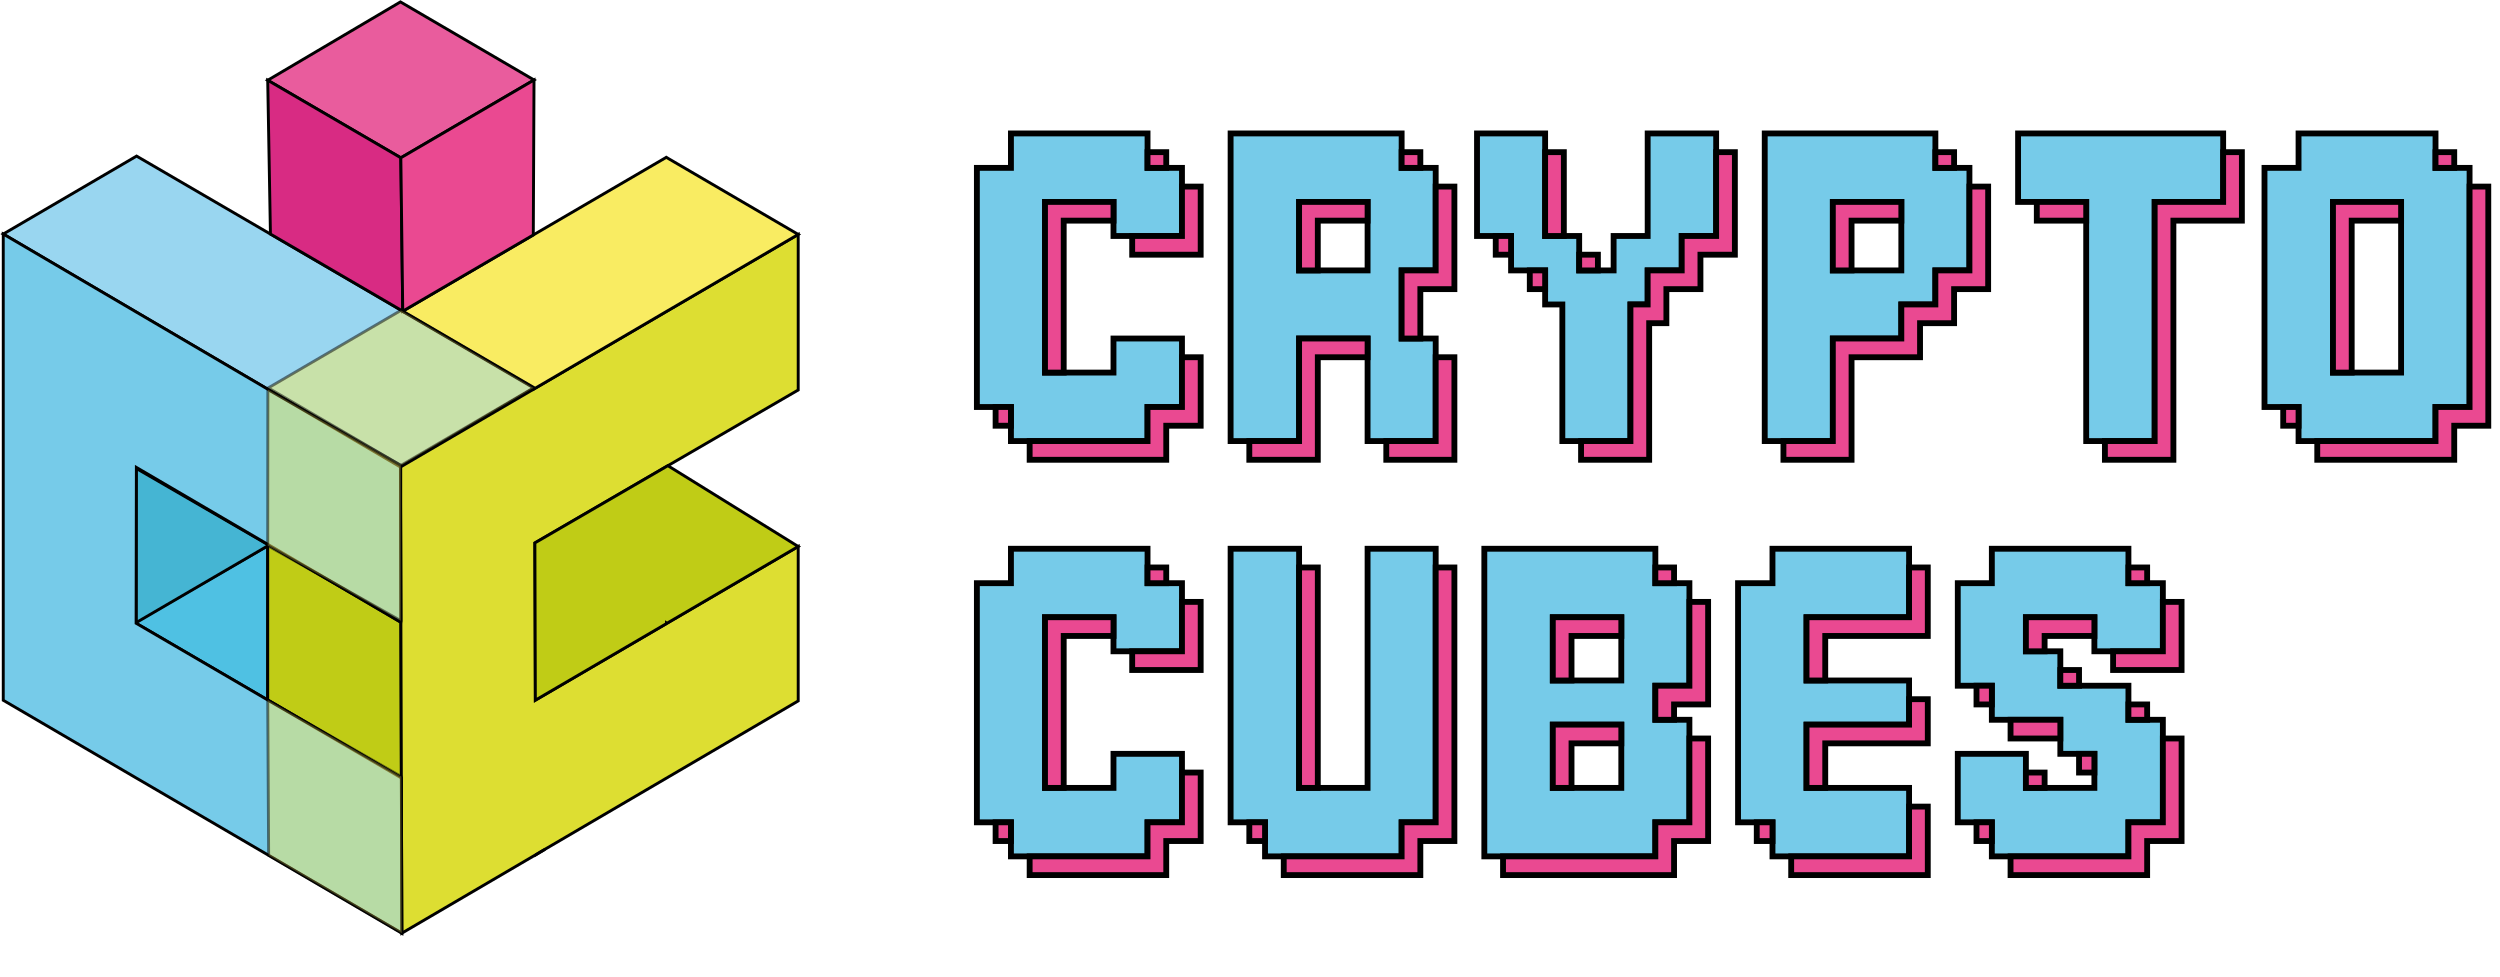 <svg width="307" height="120" viewBox="0 0 307 120" fill="none" xmlns="http://www.w3.org/2000/svg">
<path d="M145.146 28.979H136.736V24.797H128.326V45.753H136.736V41.571H145.146V49.981H140.918V54.163H124.144V49.981H119.961V20.615H124.144V16.387H140.918V20.615H145.146V28.979ZM172.121 20.615H176.303V33.207H172.121V41.571H176.303V54.163H167.939V41.571H159.529V54.163H151.118V16.387H172.121V20.615ZM167.939 24.797H159.529V33.207H167.939V24.797ZM202.334 16.387H210.744V28.979H206.516V33.207H202.334V37.389H200.22V54.163H191.856V37.389H189.742V33.207H185.56V28.979H181.378V16.387H189.742V28.979H193.924V33.207H198.152V28.979H202.334V16.387ZM241.847 20.615V33.207H237.665V37.389H233.483V41.571H225.073V54.163H216.709V16.387H237.665V20.615H241.847ZM233.483 24.797H225.073V33.207H233.483V24.797ZM256.185 24.797H247.821V16.387H273.005V24.797H264.595V54.163H256.185V24.797ZM299.082 20.615H303.264V49.981H299.082V54.163H282.262V49.981H278.08V20.615H282.262V16.387H299.082V20.615ZM294.854 24.797H286.49V45.753H294.854V24.797ZM145.146 79.979H136.736V75.797H128.326V96.753H136.736V92.571H145.146V100.981H140.918V105.163H124.144V100.981H119.961V71.615H124.144V67.387H140.918V71.615H145.146V79.979ZM167.939 67.387H176.303V100.981H172.121V105.163H155.346V100.981H151.118V67.387H159.529V96.753H167.939V67.387ZM203.278 71.615H207.46V84.207H203.278V88.389H207.46V100.981H203.278V105.163H182.276V67.387H203.278V71.615ZM199.096 75.797H190.686V83.564H199.096V75.797ZM199.096 88.986H190.686V96.753H199.096V88.986ZM217.66 67.387H234.435V75.797H221.843V83.564H234.435V88.986H221.843V96.753H234.435V105.163H217.66V100.981H213.433V71.615H217.66V67.387ZM265.6 79.979H257.19V75.797H248.78V79.979H253.008V84.207H261.372V88.389H265.6V100.981H261.372V105.163H244.598V100.981H240.416V92.571H248.78V96.753H257.19V92.571H253.008V88.389H244.598V84.207H240.416V71.615H244.598V67.387H261.372V71.615H265.6V79.979Z" fill="#76CBE9"/>
<path d="M145.146 28.979V29.338H145.505V28.979H145.146ZM136.736 28.979H136.377V29.338H136.736V28.979ZM136.736 24.797H137.095V24.438H136.736V24.797ZM128.326 24.797V24.438H127.967V24.797H128.326ZM128.326 45.753H127.967V46.112H128.326V45.753ZM136.736 45.753V46.112H137.095V45.753H136.736ZM136.736 41.571V41.212H136.377V41.571H136.736ZM145.146 41.571H145.505V41.212H145.146V41.571ZM145.146 49.981V50.34H145.505V49.981H145.146ZM140.918 49.981V49.622H140.559V49.981H140.918ZM140.918 54.163V54.522H141.277V54.163H140.918ZM124.144 54.163H123.784V54.522H124.144V54.163ZM124.144 49.981H124.503V49.622H124.144V49.981ZM119.961 49.981H119.602V50.34H119.961V49.981ZM119.961 20.615V20.256H119.602V20.615H119.961ZM124.144 20.615V20.974H124.503V20.615H124.144ZM124.144 16.387V16.028H123.784V16.387H124.144ZM140.918 16.387H141.277V16.028H140.918V16.387ZM140.918 20.615H140.559V20.974H140.918V20.615ZM145.146 20.615H145.505V20.256H145.146V20.615ZM145.146 28.62H136.736V29.338H145.146V28.62ZM137.095 28.979V24.797H136.377V28.979H137.095ZM136.736 24.438H128.326V25.156H136.736V24.438ZM127.967 24.797V45.753H128.685V24.797H127.967ZM128.326 46.112H136.736V45.394H128.326V46.112ZM137.095 45.753V41.571H136.377V45.753H137.095ZM136.736 41.93H145.146V41.212H136.736V41.93ZM144.787 41.571V49.981H145.505V41.571H144.787ZM145.146 49.622H140.918V50.34H145.146V49.622ZM140.559 49.981V54.163H141.277V49.981H140.559ZM140.918 53.804H124.144V54.522H140.918V53.804ZM124.503 54.163V49.981H123.784V54.163H124.503ZM124.144 49.622H119.961V50.34H124.144V49.622ZM120.321 49.981V20.615H119.602V49.981H120.321ZM119.961 20.974H124.144V20.256H119.961V20.974ZM124.503 20.615V16.387H123.784V20.615H124.503ZM124.144 16.746H140.918V16.028H124.144V16.746ZM140.559 16.387V20.615H141.277V16.387H140.559ZM140.918 20.974H145.146V20.256H140.918V20.974ZM144.787 20.615V28.979H145.505V20.615H144.787ZM172.121 20.615H171.762V20.974H172.121V20.615ZM176.303 20.615H176.662V20.256H176.303V20.615ZM176.303 33.207V33.566H176.662V33.207H176.303ZM172.121 33.207V32.848H171.762V33.207H172.121ZM172.121 41.571H171.762V41.93H172.121V41.571ZM176.303 41.571H176.662V41.212H176.303V41.571ZM176.303 54.163V54.522H176.662V54.163H176.303ZM167.939 54.163H167.58V54.522H167.939V54.163ZM167.939 41.571H168.298V41.212H167.939V41.571ZM159.529 41.571V41.212H159.169V41.571H159.529ZM159.529 54.163V54.522H159.888V54.163H159.529ZM151.118 54.163H150.759V54.522H151.118V54.163ZM151.118 16.387V16.028H150.759V16.387H151.118ZM172.121 16.387H172.48V16.028H172.121V16.387ZM167.939 24.797H168.298V24.438H167.939V24.797ZM159.529 24.797V24.438H159.169V24.797H159.529ZM159.529 33.207H159.169V33.566H159.529V33.207ZM167.939 33.207V33.566H168.298V33.207H167.939ZM172.121 20.974H176.303V20.256H172.121V20.974ZM175.944 20.615V33.207H176.662V20.615H175.944ZM176.303 32.848H172.121V33.566H176.303V32.848ZM171.762 33.207V41.571H172.48V33.207H171.762ZM172.121 41.93H176.303V41.212H172.121V41.93ZM175.944 41.571V54.163H176.662V41.571H175.944ZM176.303 53.804H167.939V54.522H176.303V53.804ZM168.298 54.163V41.571H167.58V54.163H168.298ZM167.939 41.212H159.529V41.93H167.939V41.212ZM159.169 41.571V54.163H159.888V41.571H159.169ZM159.529 53.804H151.118V54.522H159.529V53.804ZM151.478 54.163V16.387H150.759V54.163H151.478ZM151.118 16.746H172.121V16.028H151.118V16.746ZM171.762 16.387V20.615H172.48V16.387H171.762ZM167.939 24.438H159.529V25.156H167.939V24.438ZM159.169 24.797V33.207H159.888V24.797H159.169ZM159.529 33.566H167.939V32.848H159.529V33.566ZM168.298 33.207V24.797H167.58V33.207H168.298ZM202.334 16.387V16.028H201.975V16.387H202.334ZM210.744 16.387H211.103V16.028H210.744V16.387ZM210.744 28.979V29.338H211.103V28.979H210.744ZM206.516 28.979V28.62H206.157V28.979H206.516ZM206.516 33.207V33.566H206.875V33.207H206.516ZM202.334 33.207V32.848H201.975V33.207H202.334ZM202.334 37.389V37.748H202.693V37.389H202.334ZM200.22 37.389V37.03H199.861V37.389H200.22ZM200.22 54.163V54.522H200.579V54.163H200.22ZM191.856 54.163H191.497V54.522H191.856V54.163ZM191.856 37.389H192.215V37.03H191.856V37.389ZM189.742 37.389H189.383V37.748H189.742V37.389ZM189.742 33.207H190.101V32.848H189.742V33.207ZM185.56 33.207H185.201V33.566H185.56V33.207ZM185.56 28.979H185.919V28.62H185.56V28.979ZM181.378 28.979H181.019V29.338H181.378V28.979ZM181.378 16.387V16.028H181.019V16.387H181.378ZM189.742 16.387H190.101V16.028H189.742V16.387ZM189.742 28.979H189.383V29.338H189.742V28.979ZM193.924 28.979H194.283V28.62H193.924V28.979ZM193.924 33.207H193.565V33.566H193.924V33.207ZM198.152 33.207V33.566H198.511V33.207H198.152ZM198.152 28.979V28.62H197.793V28.979H198.152ZM202.334 28.979V29.338H202.693V28.979H202.334ZM202.334 16.746H210.744V16.028H202.334V16.746ZM210.385 16.387V28.979H211.103V16.387H210.385ZM210.744 28.62H206.516V29.338H210.744V28.62ZM206.157 28.979V33.207H206.875V28.979H206.157ZM206.516 32.848H202.334V33.566H206.516V32.848ZM201.975 33.207V37.389H202.693V33.207H201.975ZM202.334 37.03H200.22V37.748H202.334V37.03ZM199.861 37.389V54.163H200.579V37.389H199.861ZM200.22 53.804H191.856V54.522H200.22V53.804ZM192.215 54.163V37.389H191.497V54.163H192.215ZM191.856 37.03H189.742V37.748H191.856V37.03ZM190.101 37.389V33.207H189.383V37.389H190.101ZM189.742 32.848H185.56V33.566H189.742V32.848ZM185.919 33.207V28.979H185.201V33.207H185.919ZM185.56 28.62H181.378V29.338H185.56V28.62ZM181.737 28.979V16.387H181.019V28.979H181.737ZM181.378 16.746H189.742V16.028H181.378V16.746ZM189.383 16.387V28.979H190.101V16.387H189.383ZM189.742 29.338H193.924V28.62H189.742V29.338ZM193.565 28.979V33.207H194.283V28.979H193.565ZM193.924 33.566H198.152V32.848H193.924V33.566ZM198.511 33.207V28.979H197.793V33.207H198.511ZM198.152 29.338H202.334V28.62H198.152V29.338ZM202.693 28.979V16.387H201.975V28.979H202.693ZM241.847 20.615H242.206V20.256H241.847V20.615ZM241.847 33.207V33.566H242.206V33.207H241.847ZM237.665 33.207V32.848H237.306V33.207H237.665ZM237.665 37.389V37.748H238.024V37.389H237.665ZM233.483 37.389V37.03H233.124V37.389H233.483ZM233.483 41.571V41.93H233.842V41.571H233.483ZM225.073 41.571V41.212H224.714V41.571H225.073ZM225.073 54.163V54.522H225.432V54.163H225.073ZM216.709 54.163H216.35V54.522H216.709V54.163ZM216.709 16.387V16.028H216.35V16.387H216.709ZM237.665 16.387H238.024V16.028H237.665V16.387ZM237.665 20.615H237.306V20.974H237.665V20.615ZM233.483 24.797H233.842V24.438H233.483V24.797ZM225.073 24.797V24.438H224.714V24.797H225.073ZM225.073 33.207H224.714V33.566H225.073V33.207ZM233.483 33.207V33.566H233.842V33.207H233.483ZM241.488 20.615V33.207H242.206V20.615H241.488ZM241.847 32.848H237.665V33.566H241.847V32.848ZM237.306 33.207V37.389H238.024V33.207H237.306ZM237.665 37.03H233.483V37.748H237.665V37.03ZM233.124 37.389V41.571H233.842V37.389H233.124ZM233.483 41.212H225.073V41.93H233.483V41.212ZM224.714 41.571V54.163H225.432V41.571H224.714ZM225.073 53.804H216.709V54.522H225.073V53.804ZM217.068 54.163V16.387H216.35V54.163H217.068ZM216.709 16.746H237.665V16.028H216.709V16.746ZM237.306 16.387V20.615H238.024V16.387H237.306ZM237.665 20.974H241.847V20.256H237.665V20.974ZM233.483 24.438H225.073V25.156H233.483V24.438ZM224.714 24.797V33.207H225.432V24.797H224.714ZM225.073 33.566H233.483V32.848H225.073V33.566ZM233.842 33.207V24.797H233.124V33.207H233.842ZM256.185 24.797H256.544V24.438H256.185V24.797ZM247.821 24.797H247.462V25.156H247.821V24.797ZM247.821 16.387V16.028H247.462V16.387H247.821ZM273.005 16.387H273.364V16.028H273.005V16.387ZM273.005 24.797V25.156H273.364V24.797H273.005ZM264.595 24.797V24.438H264.236V24.797H264.595ZM264.595 54.163V54.522H264.954V54.163H264.595ZM256.185 54.163H255.826V54.522H256.185V54.163ZM256.185 24.438H247.821V25.156H256.185V24.438ZM248.18 24.797V16.387H247.462V24.797H248.18ZM247.821 16.746H273.005V16.028H247.821V16.746ZM272.646 16.387V24.797H273.364V16.387H272.646ZM273.005 24.438H264.595V25.156H273.005V24.438ZM264.236 24.797V54.163H264.954V24.797H264.236ZM264.595 53.804H256.185V54.522H264.595V53.804ZM256.544 54.163V24.797H255.826V54.163H256.544ZM299.082 20.615H298.723V20.974H299.082V20.615ZM303.264 20.615H303.623V20.256H303.264V20.615ZM303.264 49.981V50.34H303.623V49.981H303.264ZM299.082 49.981V49.622H298.723V49.981H299.082ZM299.082 54.163V54.522H299.441V54.163H299.082ZM282.262 54.163H281.903V54.522H282.262V54.163ZM282.262 49.981H282.621V49.622H282.262V49.981ZM278.08 49.981H277.721V50.34H278.08V49.981ZM278.08 20.615V20.256H277.721V20.615H278.08ZM282.262 20.615V20.974H282.621V20.615H282.262ZM282.262 16.387V16.028H281.903V16.387H282.262ZM299.082 16.387H299.441V16.028H299.082V16.387ZM294.854 24.797H295.213V24.438H294.854V24.797ZM286.49 24.797V24.438H286.131V24.797H286.49ZM286.49 45.753H286.131V46.112H286.49V45.753ZM294.854 45.753V46.112H295.213V45.753H294.854ZM299.082 20.974H303.264V20.256H299.082V20.974ZM302.905 20.615V49.981H303.623V20.615H302.905ZM303.264 49.622H299.082V50.34H303.264V49.622ZM298.723 49.981V54.163H299.441V49.981H298.723ZM299.082 53.804H282.262V54.522H299.082V53.804ZM282.621 54.163V49.981H281.903V54.163H282.621ZM282.262 49.622H278.08V50.34H282.262V49.622ZM278.439 49.981V20.615H277.721V49.981H278.439ZM278.08 20.974H282.262V20.256H278.08V20.974ZM282.621 20.615V16.387H281.903V20.615H282.621ZM282.262 16.746H299.082V16.028H282.262V16.746ZM298.723 16.387V20.615H299.441V16.387H298.723ZM294.854 24.438H286.49V25.156H294.854V24.438ZM286.131 24.797V45.753H286.849V24.797H286.131ZM286.49 46.112H294.854V45.394H286.49V46.112ZM295.213 45.753V24.797H294.495V45.753H295.213ZM145.146 79.979V80.338H145.505V79.979H145.146ZM136.736 79.979H136.377V80.338H136.736V79.979ZM136.736 75.797H137.095V75.438H136.736V75.797ZM128.326 75.797V75.438H127.967V75.797H128.326ZM128.326 96.753H127.967V97.112H128.326V96.753ZM136.736 96.753V97.112H137.095V96.753H136.736ZM136.736 92.571V92.212H136.377V92.571H136.736ZM145.146 92.571H145.505V92.212H145.146V92.571ZM145.146 100.981V101.34H145.505V100.981H145.146ZM140.918 100.981V100.622H140.559V100.981H140.918ZM140.918 105.163V105.522H141.277V105.163H140.918ZM124.144 105.163H123.784V105.522H124.144V105.163ZM124.144 100.981H124.503V100.622H124.144V100.981ZM119.961 100.981H119.602V101.34H119.961V100.981ZM119.961 71.615V71.256H119.602V71.615H119.961ZM124.144 71.615V71.974H124.503V71.615H124.144ZM124.144 67.387V67.028H123.784V67.387H124.144ZM140.918 67.387H141.277V67.028H140.918V67.387ZM140.918 71.615H140.559V71.974H140.918V71.615ZM145.146 71.615H145.505V71.256H145.146V71.615ZM145.146 79.62H136.736V80.338H145.146V79.62ZM137.095 79.979V75.797H136.377V79.979H137.095ZM136.736 75.438H128.326V76.156H136.736V75.438ZM127.967 75.797V96.753H128.685V75.797H127.967ZM128.326 97.112H136.736V96.394H128.326V97.112ZM137.095 96.753V92.571H136.377V96.753H137.095ZM136.736 92.93H145.146V92.212H136.736V92.93ZM144.787 92.571V100.981H145.505V92.571H144.787ZM145.146 100.622H140.918V101.34H145.146V100.622ZM140.559 100.981V105.163H141.277V100.981H140.559ZM140.918 104.804H124.144V105.522H140.918V104.804ZM124.503 105.163V100.981H123.784V105.163H124.503ZM124.144 100.622H119.961V101.34H124.144V100.622ZM120.321 100.981V71.615H119.602V100.981H120.321ZM119.961 71.974H124.144V71.256H119.961V71.974ZM124.503 71.615V67.387H123.784V71.615H124.503ZM124.144 67.746H140.918V67.028H124.144V67.746ZM140.559 67.387V71.615H141.277V67.387H140.559ZM140.918 71.974H145.146V71.256H140.918V71.974ZM144.787 71.615V79.979H145.505V71.615H144.787ZM167.939 67.387V67.028H167.58V67.387H167.939ZM176.303 67.387H176.662V67.028H176.303V67.387ZM176.303 100.981V101.34H176.662V100.981H176.303ZM172.121 100.981V100.622H171.762V100.981H172.121ZM172.121 105.163V105.522H172.48V105.163H172.121ZM155.346 105.163H154.987V105.522H155.346V105.163ZM155.346 100.981H155.706V100.622H155.346V100.981ZM151.118 100.981H150.759V101.34H151.118V100.981ZM151.118 67.387V67.028H150.759V67.387H151.118ZM159.529 67.387H159.888V67.028H159.529V67.387ZM159.529 96.753H159.169V97.112H159.529V96.753ZM167.939 96.753V97.112H168.298V96.753H167.939ZM167.939 67.746H176.303V67.028H167.939V67.746ZM175.944 67.387V100.981H176.662V67.387H175.944ZM176.303 100.622H172.121V101.34H176.303V100.622ZM171.762 100.981V105.163H172.48V100.981H171.762ZM172.121 104.804H155.346V105.522H172.121V104.804ZM155.706 105.163V100.981H154.987V105.163H155.706ZM155.346 100.622H151.118V101.34H155.346V100.622ZM151.478 100.981V67.387H150.759V100.981H151.478ZM151.118 67.746H159.529V67.028H151.118V67.746ZM159.169 67.387V96.753H159.888V67.387H159.169ZM159.529 97.112H167.939V96.394H159.529V97.112ZM168.298 96.753V67.387H167.58V96.753H168.298ZM203.278 71.615H202.919V71.974H203.278V71.615ZM207.46 71.615H207.819V71.256H207.46V71.615ZM207.46 84.207V84.566H207.819V84.207H207.46ZM203.278 84.207V83.848H202.919V84.207H203.278ZM203.278 88.389H202.919V88.748H203.278V88.389ZM207.46 88.389H207.819V88.03H207.46V88.389ZM207.46 100.981V101.34H207.819V100.981H207.46ZM203.278 100.981V100.622H202.919V100.981H203.278ZM203.278 105.163V105.522H203.637V105.163H203.278ZM182.275 105.163H181.916V105.522H182.275V105.163ZM182.275 67.387V67.028H181.916V67.387H182.275ZM203.278 67.387H203.637V67.028H203.278V67.387ZM199.096 75.797H199.455V75.438H199.096V75.797ZM190.686 75.797V75.438H190.326V75.797H190.686ZM190.686 83.564H190.326V83.923H190.686V83.564ZM199.096 83.564V83.923H199.455V83.564H199.096ZM199.096 88.986H199.455V88.627H199.096V88.986ZM190.686 88.986V88.627H190.326V88.986H190.686ZM190.686 96.753H190.326V97.112H190.686V96.753ZM199.096 96.753V97.112H199.455V96.753H199.096ZM203.278 71.974H207.46V71.256H203.278V71.974ZM207.101 71.615V84.207H207.819V71.615H207.101ZM207.46 83.848H203.278V84.566H207.46V83.848ZM202.919 84.207V88.389H203.637V84.207H202.919ZM203.278 88.748H207.46V88.03H203.278V88.748ZM207.101 88.389V100.981H207.819V88.389H207.101ZM207.46 100.622H203.278V101.34H207.46V100.622ZM202.919 100.981V105.163H203.637V100.981H202.919ZM203.278 104.804H182.275V105.522H203.278V104.804ZM182.635 105.163V67.387H181.916V105.163H182.635ZM182.275 67.746H203.278V67.028H182.275V67.746ZM202.919 67.387V71.615H203.637V67.387H202.919ZM199.096 75.438H190.686V76.156H199.096V75.438ZM190.326 75.797V83.564H191.045V75.797H190.326ZM190.686 83.923H199.096V83.204H190.686V83.923ZM199.455 83.564V75.797H198.737V83.564H199.455ZM199.096 88.627H190.686V89.345H199.096V88.627ZM190.326 88.986V96.753H191.045V88.986H190.326ZM190.686 97.112H199.096V96.394H190.686V97.112ZM199.455 96.753V88.986H198.737V96.753H199.455ZM217.66 67.387V67.028H217.301V67.387H217.66ZM234.435 67.387H234.794V67.028H234.435V67.387ZM234.435 75.797V76.156H234.794V75.797H234.435ZM221.843 75.797V75.438H221.483V75.797H221.843ZM221.843 83.564H221.483V83.923H221.843V83.564ZM234.435 83.564H234.794V83.204H234.435V83.564ZM234.435 88.986V89.345H234.794V88.986H234.435ZM221.843 88.986V88.627H221.483V88.986H221.843ZM221.843 96.753H221.483V97.112H221.843V96.753ZM234.435 96.753H234.794V96.394H234.435V96.753ZM234.435 105.163V105.522H234.794V105.163H234.435ZM217.66 105.163H217.301V105.522H217.66V105.163ZM217.66 100.981H218.02V100.622H217.66V100.981ZM213.433 100.981H213.073V101.34H213.433V100.981ZM213.433 71.615V71.256H213.073V71.615H213.433ZM217.66 71.615V71.974H218.02V71.615H217.66ZM217.66 67.746H234.435V67.028H217.66V67.746ZM234.076 67.387V75.797H234.794V67.387H234.076ZM234.435 75.438H221.843V76.156H234.435V75.438ZM221.483 75.797V83.564H222.202V75.797H221.483ZM221.843 83.923H234.435V83.204H221.843V83.923ZM234.076 83.564V88.986H234.794V83.564H234.076ZM234.435 88.627H221.843V89.345H234.435V88.627ZM221.483 88.986V96.753H222.202V88.986H221.483ZM221.843 97.112H234.435V96.394H221.843V97.112ZM234.076 96.753V105.163H234.794V96.753H234.076ZM234.435 104.804H217.66V105.522H234.435V104.804ZM218.02 105.163V100.981H217.301V105.163H218.02ZM217.66 100.622H213.433V101.34H217.66V100.622ZM213.792 100.981V71.615H213.073V100.981H213.792ZM213.433 71.974H217.66V71.256H213.433V71.974ZM218.02 71.615V67.387H217.301V71.615H218.02ZM265.6 79.979V80.338H265.959V79.979H265.6ZM257.19 79.979H256.831V80.338H257.19V79.979ZM257.19 75.797H257.549V75.438H257.19V75.797ZM248.78 75.797V75.438H248.421V75.797H248.78ZM248.78 79.979H248.421V80.338H248.78V79.979ZM253.008 79.979H253.367V79.62H253.008V79.979ZM253.008 84.207H252.649V84.566H253.008V84.207ZM261.372 84.207H261.731V83.848H261.372V84.207ZM261.372 88.389H261.013V88.748H261.372V88.389ZM265.6 88.389H265.959V88.03H265.6V88.389ZM265.6 100.981V101.34H265.959V100.981H265.6ZM261.372 100.981V100.622H261.013V100.981H261.372ZM261.372 105.163V105.522H261.731V105.163H261.372ZM244.598 105.163H244.239V105.522H244.598V105.163ZM244.598 100.981H244.957V100.622H244.598V100.981ZM240.416 100.981H240.057V101.34H240.416V100.981ZM240.416 92.571V92.212H240.057V92.571H240.416ZM248.78 92.571H249.139V92.212H248.78V92.571ZM248.78 96.753H248.421V97.112H248.78V96.753ZM257.19 96.753V97.112H257.549V96.753H257.19ZM257.19 92.571H257.549V92.212H257.19V92.571ZM253.008 92.571H252.649V92.93H253.008V92.571ZM253.008 88.389H253.367V88.03H253.008V88.389ZM244.598 88.389H244.239V88.748H244.598V88.389ZM244.598 84.207H244.957V83.848H244.598V84.207ZM240.416 84.207H240.057V84.566H240.416V84.207ZM240.416 71.615V71.256H240.057V71.615H240.416ZM244.598 71.615V71.974H244.957V71.615H244.598ZM244.598 67.387V67.028H244.239V67.387H244.598ZM261.372 67.387H261.731V67.028H261.372V67.387ZM261.372 71.615H261.013V71.974H261.372V71.615ZM265.6 71.615H265.959V71.256H265.6V71.615ZM265.6 79.62H257.19V80.338H265.6V79.62ZM257.549 79.979V75.797H256.831V79.979H257.549ZM257.19 75.438H248.78V76.156H257.19V75.438ZM248.421 75.797V79.979H249.139V75.797H248.421ZM248.78 80.338H253.008V79.62H248.78V80.338ZM252.649 79.979V84.207H253.367V79.979H252.649ZM253.008 84.566H261.372V83.848H253.008V84.566ZM261.013 84.207V88.389H261.731V84.207H261.013ZM261.372 88.748H265.6V88.03H261.372V88.748ZM265.241 88.389V100.981H265.959V88.389H265.241ZM265.6 100.622H261.372V101.34H265.6V100.622ZM261.013 100.981V105.163H261.731V100.981H261.013ZM261.372 104.804H244.598V105.522H261.372V104.804ZM244.957 105.163V100.981H244.239V105.163H244.957ZM244.598 100.622H240.416V101.34H244.598V100.622ZM240.775 100.981V92.571H240.057V100.981H240.775ZM240.416 92.93H248.78V92.212H240.416V92.93ZM248.421 92.571V96.753H249.139V92.571H248.421ZM248.78 97.112H257.19V96.394H248.78V97.112ZM257.549 96.753V92.571H256.831V96.753H257.549ZM257.19 92.212H253.008V92.93H257.19V92.212ZM253.367 92.571V88.389H252.649V92.571H253.367ZM253.008 88.03H244.598V88.748H253.008V88.03ZM244.957 88.389V84.207H244.239V88.389H244.957ZM244.598 83.848H240.416V84.566H244.598V83.848ZM240.775 84.207V71.615H240.057V84.207H240.775ZM240.416 71.974H244.598V71.256H240.416V71.974ZM244.957 71.615V67.387H244.239V71.615H244.957ZM244.598 67.746H261.372V67.028H244.598V67.746ZM261.013 67.387V71.615H261.731V67.387H261.013ZM261.372 71.974H265.6V71.256H261.372V71.974ZM265.241 71.615V79.979H265.959V71.615H265.241Z" fill="black"/>
<path d="M140.918 20.615V18.685H143.215V20.615H140.918ZM147.443 31.277H139.033V28.979H145.146V22.913H147.443V31.277ZM128.326 45.753V24.797H136.736V27.095H130.623V45.753H128.326ZM126.441 56.461V54.163H140.918V49.981H145.146V43.869H147.443V52.279H143.215V56.461H126.441ZM122.259 52.279V49.981H124.144V52.279H122.259ZM174.418 18.685V20.615H172.121V18.685H174.418ZM172.121 41.571V33.207H176.303V22.913H178.6V35.505H174.418V41.571H172.121ZM167.939 27.095H161.826V33.207H159.529V24.797H167.939V27.095ZM153.416 56.461V54.163H159.529V41.571H167.939V43.869H161.826V56.461H153.416ZM170.236 56.461V54.163H176.303V43.869H178.6V56.461H170.236ZM189.742 28.979V18.685H192.04V28.979H189.742ZM210.744 18.685H213.042V31.277H208.814V35.505H204.632V39.687H202.518V56.461H194.154V54.163H200.22V37.389H202.334V33.207H206.516V28.979H210.744V18.685ZM183.676 31.277V28.979H185.56V31.277H183.676ZM193.924 33.207V31.277H196.222V33.207H193.924ZM187.858 35.505V33.207H189.742V35.505H187.858ZM237.665 20.615V18.685H239.963V20.615H237.665ZM241.847 22.913H244.145V35.505H239.963V39.687H235.781V43.869H227.371V56.461H219.007V54.163H225.073V41.571H233.483V37.389H237.665V33.207H241.847V22.913ZM233.483 27.095H227.371V33.207H225.073V24.797H233.483V27.095ZM258.483 56.461V54.163H264.595V24.797H273.005V18.685H275.303V27.095H266.893V56.461H258.483ZM256.185 27.095H250.119V24.797H256.185V27.095ZM301.38 18.685V20.615H299.082V18.685H301.38ZM284.56 56.461V54.163H299.082V49.981H303.264V22.913H305.562V52.279H301.38V56.461H284.56ZM294.854 27.095H288.788V45.753H286.49V24.797H294.854V27.095ZM280.378 52.279V49.981H282.262V52.279H280.378ZM140.918 71.615V69.685H143.215V71.615H140.918ZM147.443 82.277H139.033V79.979H145.146V73.913H147.443V82.277ZM128.326 96.753V75.797H136.736V78.095H130.623V96.753H128.326ZM126.441 107.461V105.163H140.918V100.981H145.146V94.869H147.443V103.279H143.215V107.461H126.441ZM122.259 103.279V100.981H124.144V103.279H122.259ZM159.529 96.753V69.685H161.826V96.753H159.529ZM176.303 69.685H178.6V103.279H174.418V107.461H157.644V105.163H172.121V100.981H176.303V69.685ZM153.416 103.279V100.981H155.346V103.279H153.416ZM205.575 69.685V71.615H203.278V69.685H205.575ZM203.278 88.389V84.207H207.46V73.913H209.757V86.505H205.575V88.389H203.278ZM199.096 78.095H192.983V83.564H190.686V75.797H199.096V78.095ZM199.096 91.284H192.983V96.753H190.686V88.986H199.096V91.284ZM184.573 107.461V105.163H203.278V100.981H207.46V90.687H209.757V103.279H205.575V107.461H184.573ZM234.435 69.685H236.732V78.095H224.14V83.564H221.843V75.797H234.435V69.685ZM221.843 96.753V88.986H234.435V85.861H236.732V91.284H224.14V96.753H221.843ZM219.958 107.461V105.163H234.435V99.051H236.732V107.461H219.958ZM215.73 103.279V100.981H217.66V103.279H215.73ZM261.372 71.615V69.685H263.67V71.615H261.372ZM267.898 82.277H259.488V79.979H265.6V73.913H267.898V82.277ZM248.78 79.979V75.797H257.19V78.095H251.078V79.979H248.78ZM253.008 84.207V82.277H255.306V84.207H253.008ZM242.714 86.505V84.207H244.598V86.505H242.714ZM261.372 88.389V86.505H263.67V88.389H261.372ZM246.896 90.687V88.389H253.008V90.687H246.896ZM246.896 107.461V105.163H261.372V100.981H265.6V90.687H267.898V103.279H263.67V107.461H246.896ZM255.306 94.869V92.571H257.19V94.869H255.306ZM248.78 96.753V94.869H251.078V96.753H248.78ZM242.714 103.279V100.981H244.598V103.279H242.714Z" fill="#EA4991"/>
<path d="M140.918 20.615H140.559V20.974H140.918V20.615ZM140.918 18.685V18.326H140.559V18.685H140.918ZM143.215 18.685H143.574V18.326H143.215V18.685ZM143.215 20.615V20.974H143.574V20.615H143.215ZM147.443 31.277V31.636H147.802V31.277H147.443ZM139.033 31.277H138.674V31.636H139.033V31.277ZM139.033 28.979V28.62H138.674V28.979H139.033ZM145.146 28.979V29.338H145.505V28.979H145.146ZM145.146 22.913V22.554H144.787V22.913H145.146ZM147.443 22.913H147.802V22.554H147.443V22.913ZM128.326 45.753H127.967V46.112H128.326V45.753ZM128.326 24.797V24.438H127.967V24.797H128.326ZM136.736 24.797H137.095V24.438H136.736V24.797ZM136.736 27.095V27.454H137.095V27.095H136.736ZM130.623 27.095V26.736H130.264V27.095H130.623ZM130.623 45.753V46.112H130.982V45.753H130.623ZM126.441 56.461H126.082V56.82H126.441V56.461ZM126.441 54.163V53.804H126.082V54.163H126.441ZM140.918 54.163V54.522H141.277V54.163H140.918ZM140.918 49.981V49.622H140.559V49.981H140.918ZM145.146 49.981V50.34H145.505V49.981H145.146ZM145.146 43.869V43.51H144.787V43.869H145.146ZM147.443 43.869H147.802V43.51H147.443V43.869ZM147.443 52.279V52.638H147.802V52.279H147.443ZM143.215 52.279V51.92H142.856V52.279H143.215ZM143.215 56.461V56.82H143.574V56.461H143.215ZM122.259 52.279H121.9V52.638H122.259V52.279ZM122.259 49.981V49.622H121.9V49.981H122.259ZM124.144 49.981H124.503V49.622H124.144V49.981ZM124.144 52.279V52.638H124.503V52.279H124.144ZM141.277 20.615V18.685H140.559V20.615H141.277ZM140.918 19.044H143.215V18.326H140.918V19.044ZM142.856 18.685V20.615H143.574V18.685H142.856ZM143.215 20.256H140.918V20.974H143.215V20.256ZM147.443 30.918H139.033V31.636H147.443V30.918ZM139.392 31.277V28.979H138.674V31.277H139.392ZM139.033 29.338H145.146V28.62H139.033V29.338ZM145.505 28.979V22.913H144.787V28.979H145.505ZM145.146 23.272H147.443V22.554H145.146V23.272ZM147.084 22.913V31.277H147.802V22.913H147.084ZM128.685 45.753V24.797H127.967V45.753H128.685ZM128.326 25.156H136.736V24.438H128.326V25.156ZM136.377 24.797V27.095H137.095V24.797H136.377ZM136.736 26.736H130.623V27.454H136.736V26.736ZM130.264 27.095V45.753H130.982V27.095H130.264ZM130.623 45.394H128.326V46.112H130.623V45.394ZM126.8 56.461V54.163H126.082V56.461H126.8ZM126.441 54.522H140.918V53.804H126.441V54.522ZM141.277 54.163V49.981H140.559V54.163H141.277ZM140.918 50.34H145.146V49.622H140.918V50.34ZM145.505 49.981V43.869H144.787V49.981H145.505ZM145.146 44.228H147.443V43.51H145.146V44.228ZM147.084 43.869V52.279H147.802V43.869H147.084ZM147.443 51.92H143.215V52.638H147.443V51.92ZM142.856 52.279V56.461H143.574V52.279H142.856ZM143.215 56.102H126.441V56.82H143.215V56.102ZM122.618 52.279V49.981H121.9V52.279H122.618ZM122.259 50.34H124.144V49.622H122.259V50.34ZM123.784 49.981V52.279H124.503V49.981H123.784ZM124.144 51.92H122.259V52.638H124.144V51.92ZM174.418 18.685H174.777V18.326H174.418V18.685ZM174.418 20.615V20.974H174.777V20.615H174.418ZM172.121 20.615H171.762V20.974H172.121V20.615ZM172.121 18.685V18.326H171.762V18.685H172.121ZM172.121 41.571H171.762V41.93H172.121V41.571ZM172.121 33.207V32.848H171.762V33.207H172.121ZM176.303 33.207V33.566H176.662V33.207H176.303ZM176.303 22.913V22.554H175.944V22.913H176.303ZM178.6 22.913H178.959V22.554H178.6V22.913ZM178.6 35.505V35.864H178.959V35.505H178.6ZM174.418 35.505V35.146H174.059V35.505H174.418ZM174.418 41.571V41.93H174.777V41.571H174.418ZM167.939 27.095V27.454H168.298V27.095H167.939ZM161.826 27.095V26.736H161.467V27.095H161.826ZM161.826 33.207V33.566H162.185V33.207H161.826ZM159.529 33.207H159.169V33.566H159.529V33.207ZM159.529 24.797V24.438H159.169V24.797H159.529ZM167.939 24.797H168.298V24.438H167.939V24.797ZM153.416 56.461H153.057V56.82H153.416V56.461ZM153.416 54.163V53.804H153.057V54.163H153.416ZM159.529 54.163V54.522H159.888V54.163H159.529ZM159.529 41.571V41.212H159.169V41.571H159.529ZM167.939 41.571H168.298V41.212H167.939V41.571ZM167.939 43.869V44.228H168.298V43.869H167.939ZM161.826 43.869V43.51H161.467V43.869H161.826ZM161.826 56.461V56.82H162.185V56.461H161.826ZM170.236 56.461H169.877V56.82H170.236V56.461ZM170.236 54.163V53.804H169.877V54.163H170.236ZM176.303 54.163V54.522H176.662V54.163H176.303ZM176.303 43.869V43.51H175.944V43.869H176.303ZM178.6 43.869H178.959V43.51H178.6V43.869ZM178.6 56.461V56.82H178.959V56.461H178.6ZM174.059 18.685V20.615H174.777V18.685H174.059ZM174.418 20.256H172.121V20.974H174.418V20.256ZM172.48 20.615V18.685H171.762V20.615H172.48ZM172.121 19.044H174.418V18.326H172.121V19.044ZM172.48 41.571V33.207H171.762V41.571H172.48ZM172.121 33.566H176.303V32.848H172.121V33.566ZM176.662 33.207V22.913H175.944V33.207H176.662ZM176.303 23.272H178.6V22.554H176.303V23.272ZM178.241 22.913V35.505H178.959V22.913H178.241ZM178.6 35.146H174.418V35.864H178.6V35.146ZM174.059 35.505V41.571H174.777V35.505H174.059ZM174.418 41.212H172.121V41.93H174.418V41.212ZM167.939 26.736H161.826V27.454H167.939V26.736ZM161.467 27.095V33.207H162.185V27.095H161.467ZM161.826 32.848H159.529V33.566H161.826V32.848ZM159.888 33.207V24.797H159.169V33.207H159.888ZM159.529 25.156H167.939V24.438H159.529V25.156ZM167.58 24.797V27.095H168.298V24.797H167.58ZM153.775 56.461V54.163H153.057V56.461H153.775ZM153.416 54.522H159.529V53.804H153.416V54.522ZM159.888 54.163V41.571H159.169V54.163H159.888ZM159.529 41.93H167.939V41.212H159.529V41.93ZM167.58 41.571V43.869H168.298V41.571H167.58ZM167.939 43.51H161.826V44.228H167.939V43.51ZM161.467 43.869V56.461H162.185V43.869H161.467ZM161.826 56.102H153.416V56.82H161.826V56.102ZM170.595 56.461V54.163H169.877V56.461H170.595ZM170.236 54.522H176.303V53.804H170.236V54.522ZM176.662 54.163V43.869H175.944V54.163H176.662ZM176.303 44.228H178.6V43.51H176.303V44.228ZM178.241 43.869V56.461H178.959V43.869H178.241ZM178.6 56.102H170.236V56.82H178.6V56.102ZM189.742 28.979H189.383V29.338H189.742V28.979ZM189.742 18.685V18.326H189.383V18.685H189.742ZM192.04 18.685H192.399V18.326H192.04V18.685ZM192.04 28.979V29.338H192.399V28.979H192.04ZM210.744 18.685V18.326H210.385V18.685H210.744ZM213.042 18.685H213.401V18.326H213.042V18.685ZM213.042 31.277V31.636H213.401V31.277H213.042ZM208.814 31.277V30.918H208.455V31.277H208.814ZM208.814 35.505V35.864H209.173V35.505H208.814ZM204.632 35.505V35.146H204.273V35.505H204.632ZM204.632 39.687V40.046H204.991V39.687H204.632ZM202.518 39.687V39.328H202.159V39.687H202.518ZM202.518 56.461V56.82H202.877V56.461H202.518ZM194.154 56.461H193.795V56.82H194.154V56.461ZM194.154 54.163V53.804H193.795V54.163H194.154ZM200.22 54.163V54.522H200.579V54.163H200.22ZM200.22 37.389V37.03H199.861V37.389H200.22ZM202.334 37.389V37.748H202.693V37.389H202.334ZM202.334 33.207V32.848H201.975V33.207H202.334ZM206.516 33.207V33.566H206.875V33.207H206.516ZM206.516 28.979V28.62H206.157V28.979H206.516ZM210.744 28.979V29.338H211.103V28.979H210.744ZM183.676 31.277H183.317V31.636H183.676V31.277ZM183.676 28.979V28.62H183.317V28.979H183.676ZM185.56 28.979H185.919V28.62H185.56V28.979ZM185.56 31.277V31.636H185.919V31.277H185.56ZM193.924 33.207H193.565V33.566H193.924V33.207ZM193.924 31.277V30.918H193.565V31.277H193.924ZM196.222 31.277H196.581V30.918H196.222V31.277ZM196.222 33.207V33.566H196.581V33.207H196.222ZM187.858 35.505H187.499V35.864H187.858V35.505ZM187.858 33.207V32.848H187.499V33.207H187.858ZM189.742 33.207H190.101V32.848H189.742V33.207ZM189.742 35.505V35.864H190.101V35.505H189.742ZM190.101 28.979V18.685H189.383V28.979H190.101ZM189.742 19.044H192.04V18.326H189.742V19.044ZM191.681 18.685V28.979H192.399V18.685H191.681ZM192.04 28.62H189.742V29.338H192.04V28.62ZM210.744 19.044H213.042V18.326H210.744V19.044ZM212.683 18.685V31.277H213.401V18.685H212.683ZM213.042 30.918H208.814V31.636H213.042V30.918ZM208.455 31.277V35.505H209.173V31.277H208.455ZM208.814 35.146H204.632V35.864H208.814V35.146ZM204.273 35.505V39.687H204.991V35.505H204.273ZM204.632 39.328H202.518V40.046H204.632V39.328ZM202.159 39.687V56.461H202.877V39.687H202.159ZM202.518 56.102H194.154V56.82H202.518V56.102ZM194.513 56.461V54.163H193.795V56.461H194.513ZM194.154 54.522H200.22V53.804H194.154V54.522ZM200.579 54.163V37.389H199.861V54.163H200.579ZM200.22 37.748H202.334V37.03H200.22V37.748ZM202.693 37.389V33.207H201.975V37.389H202.693ZM202.334 33.566H206.516V32.848H202.334V33.566ZM206.875 33.207V28.979H206.157V33.207H206.875ZM206.516 29.338H210.744V28.62H206.516V29.338ZM211.103 28.979V18.685H210.385V28.979H211.103ZM184.035 31.277V28.979H183.317V31.277H184.035ZM183.676 29.338H185.56V28.62H183.676V29.338ZM185.201 28.979V31.277H185.919V28.979H185.201ZM185.56 30.918H183.676V31.636H185.56V30.918ZM194.283 33.207V31.277H193.565V33.207H194.283ZM193.924 31.636H196.222V30.918H193.924V31.636ZM195.863 31.277V33.207H196.581V31.277H195.863ZM196.222 32.848H193.924V33.566H196.222V32.848ZM188.217 35.505V33.207H187.499V35.505H188.217ZM187.858 33.566H189.742V32.848H187.858V33.566ZM189.383 33.207V35.505H190.101V33.207H189.383ZM189.742 35.146H187.858V35.864H189.742V35.146ZM237.665 20.615H237.306V20.974H237.665V20.615ZM237.665 18.685V18.326H237.306V18.685H237.665ZM239.963 18.685H240.322V18.326H239.963V18.685ZM239.963 20.615V20.974H240.322V20.615H239.963ZM241.847 22.913V22.554H241.488V22.913H241.847ZM244.145 22.913H244.504V22.554H244.145V22.913ZM244.145 35.505V35.864H244.504V35.505H244.145ZM239.963 35.505V35.146H239.604V35.505H239.963ZM239.963 39.687V40.046H240.322V39.687H239.963ZM235.781 39.687V39.328H235.422V39.687H235.781ZM235.781 43.869V44.228H236.14V43.869H235.781ZM227.371 43.869V43.51H227.012V43.869H227.371ZM227.371 56.461V56.82H227.73V56.461H227.371ZM219.007 56.461H218.647V56.82H219.007V56.461ZM219.007 54.163V53.804H218.647V54.163H219.007ZM225.073 54.163V54.522H225.432V54.163H225.073ZM225.073 41.571V41.212H224.714V41.571H225.073ZM233.483 41.571V41.93H233.842V41.571H233.483ZM233.483 37.389V37.03H233.124V37.389H233.483ZM237.665 37.389V37.748H238.024V37.389H237.665ZM237.665 33.207V32.848H237.306V33.207H237.665ZM241.847 33.207V33.566H242.206V33.207H241.847ZM233.483 27.095V27.454H233.842V27.095H233.483ZM227.371 27.095V26.736H227.012V27.095H227.371ZM227.371 33.207V33.566H227.73V33.207H227.371ZM225.073 33.207H224.714V33.566H225.073V33.207ZM225.073 24.797V24.438H224.714V24.797H225.073ZM233.483 24.797H233.842V24.438H233.483V24.797ZM238.024 20.615V18.685H237.306V20.615H238.024ZM237.665 19.044H239.963V18.326H237.665V19.044ZM239.604 18.685V20.615H240.322V18.685H239.604ZM239.963 20.256H237.665V20.974H239.963V20.256ZM241.847 23.272H244.145V22.554H241.847V23.272ZM243.786 22.913V35.505H244.504V22.913H243.786ZM244.145 35.146H239.963V35.864H244.145V35.146ZM239.604 35.505V39.687H240.322V35.505H239.604ZM239.963 39.328H235.781V40.046H239.963V39.328ZM235.422 39.687V43.869H236.14V39.687H235.422ZM235.781 43.51H227.371V44.228H235.781V43.51ZM227.012 43.869V56.461H227.73V43.869H227.012ZM227.371 56.102H219.007V56.82H227.371V56.102ZM219.366 56.461V54.163H218.647V56.461H219.366ZM219.007 54.522H225.073V53.804H219.007V54.522ZM225.432 54.163V41.571H224.714V54.163H225.432ZM225.073 41.93H233.483V41.212H225.073V41.93ZM233.842 41.571V37.389H233.124V41.571H233.842ZM233.483 37.748H237.665V37.03H233.483V37.748ZM238.024 37.389V33.207H237.306V37.389H238.024ZM237.665 33.566H241.847V32.848H237.665V33.566ZM242.206 33.207V22.913H241.488V33.207H242.206ZM233.483 26.736H227.371V27.454H233.483V26.736ZM227.012 27.095V33.207H227.73V27.095H227.012ZM227.371 32.848H225.073V33.566H227.371V32.848ZM225.432 33.207V24.797H224.714V33.207H225.432ZM225.073 25.156H233.483V24.438H225.073V25.156ZM233.124 24.797V27.095H233.842V24.797H233.124ZM258.483 56.461H258.124V56.82H258.483V56.461ZM258.483 54.163V53.804H258.124V54.163H258.483ZM264.595 54.163V54.522H264.954V54.163H264.595ZM264.595 24.797V24.438H264.236V24.797H264.595ZM273.005 24.797V25.156H273.364V24.797H273.005ZM273.005 18.685V18.326H272.646V18.685H273.005ZM275.303 18.685H275.662V18.326H275.303V18.685ZM275.303 27.095V27.454H275.662V27.095H275.303ZM266.893 27.095V26.736H266.534V27.095H266.893ZM266.893 56.461V56.82H267.252V56.461H266.893ZM256.185 27.095V27.454H256.544V27.095H256.185ZM250.119 27.095H249.76V27.454H250.119V27.095ZM250.119 24.797V24.438H249.76V24.797H250.119ZM256.185 24.797H256.544V24.438H256.185V24.797ZM258.842 56.461V54.163H258.124V56.461H258.842ZM258.483 54.522H264.595V53.804H258.483V54.522ZM264.954 54.163V24.797H264.236V54.163H264.954ZM264.595 25.156H273.005V24.438H264.595V25.156ZM273.364 24.797V18.685H272.646V24.797H273.364ZM273.005 19.044H275.303V18.326H273.005V19.044ZM274.944 18.685V27.095H275.662V18.685H274.944ZM275.303 26.736H266.893V27.454H275.303V26.736ZM266.534 27.095V56.461H267.252V27.095H266.534ZM266.893 56.102H258.483V56.82H266.893V56.102ZM256.185 26.736H250.119V27.454H256.185V26.736ZM250.478 27.095V24.797H249.76V27.095H250.478ZM250.119 25.156H256.185V24.438H250.119V25.156ZM255.826 24.797V27.095H256.544V24.797H255.826ZM301.38 18.685H301.739V18.326H301.38V18.685ZM301.38 20.615V20.974H301.739V20.615H301.38ZM299.082 20.615H298.723V20.974H299.082V20.615ZM299.082 18.685V18.326H298.723V18.685H299.082ZM284.56 56.461H284.201V56.82H284.56V56.461ZM284.56 54.163V53.804H284.201V54.163H284.56ZM299.082 54.163V54.522H299.441V54.163H299.082ZM299.082 49.981V49.622H298.723V49.981H299.082ZM303.264 49.981V50.34H303.623V49.981H303.264ZM303.264 22.913V22.554H302.905V22.913H303.264ZM305.562 22.913H305.921V22.554H305.562V22.913ZM305.562 52.279V52.638H305.921V52.279H305.562ZM301.38 52.279V51.92H301.021V52.279H301.38ZM301.38 56.461V56.82H301.739V56.461H301.38ZM294.854 27.095V27.454H295.213V27.095H294.854ZM288.788 27.095V26.736H288.429V27.095H288.788ZM288.788 45.753V46.112H289.147V45.753H288.788ZM286.49 45.753H286.131V46.112H286.49V45.753ZM286.49 24.797V24.438H286.131V24.797H286.49ZM294.854 24.797H295.213V24.438H294.854V24.797ZM280.378 52.279H280.019V52.638H280.378V52.279ZM280.378 49.981V49.622H280.019V49.981H280.378ZM282.262 49.981H282.621V49.622H282.262V49.981ZM282.262 52.279V52.638H282.621V52.279H282.262ZM301.021 18.685V20.615H301.739V18.685H301.021ZM301.38 20.256H299.082V20.974H301.38V20.256ZM299.441 20.615V18.685H298.723V20.615H299.441ZM299.082 19.044H301.38V18.326H299.082V19.044ZM284.919 56.461V54.163H284.201V56.461H284.919ZM284.56 54.522H299.082V53.804H284.56V54.522ZM299.441 54.163V49.981H298.723V54.163H299.441ZM299.082 50.34H303.264V49.622H299.082V50.34ZM303.623 49.981V22.913H302.905V49.981H303.623ZM303.264 23.272H305.562V22.554H303.264V23.272ZM305.203 22.913V52.279H305.921V22.913H305.203ZM305.562 51.92H301.38V52.638H305.562V51.92ZM301.021 52.279V56.461H301.739V52.279H301.021ZM301.38 56.102H284.56V56.82H301.38V56.102ZM294.854 26.736H288.788V27.454H294.854V26.736ZM288.429 27.095V45.753H289.147V27.095H288.429ZM288.788 45.394H286.49V46.112H288.788V45.394ZM286.849 45.753V24.797H286.131V45.753H286.849ZM286.49 25.156H294.854V24.438H286.49V25.156ZM294.495 24.797V27.095H295.213V24.797H294.495ZM280.737 52.279V49.981H280.019V52.279H280.737ZM280.378 50.34H282.262V49.622H280.378V50.34ZM281.903 49.981V52.279H282.621V49.981H281.903ZM282.262 51.92H280.378V52.638H282.262V51.92ZM140.918 71.615H140.559V71.974H140.918V71.615ZM140.918 69.685V69.326H140.559V69.685H140.918ZM143.215 69.685H143.574V69.326H143.215V69.685ZM143.215 71.615V71.974H143.574V71.615H143.215ZM147.443 82.277V82.636H147.802V82.277H147.443ZM139.033 82.277H138.674V82.636H139.033V82.277ZM139.033 79.979V79.62H138.674V79.979H139.033ZM145.146 79.979V80.338H145.505V79.979H145.146ZM145.146 73.913V73.554H144.787V73.913H145.146ZM147.443 73.913H147.802V73.554H147.443V73.913ZM128.326 96.753H127.967V97.112H128.326V96.753ZM128.326 75.797V75.438H127.967V75.797H128.326ZM136.736 75.797H137.095V75.438H136.736V75.797ZM136.736 78.095V78.454H137.095V78.095H136.736ZM130.623 78.095V77.736H130.264V78.095H130.623ZM130.623 96.753V97.112H130.982V96.753H130.623ZM126.441 107.461H126.082V107.82H126.441V107.461ZM126.441 105.163V104.804H126.082V105.163H126.441ZM140.918 105.163V105.522H141.277V105.163H140.918ZM140.918 100.981V100.622H140.559V100.981H140.918ZM145.146 100.981V101.34H145.505V100.981H145.146ZM145.146 94.869V94.51H144.787V94.869H145.146ZM147.443 94.869H147.802V94.51H147.443V94.869ZM147.443 103.279V103.638H147.802V103.279H147.443ZM143.215 103.279V102.92H142.856V103.279H143.215ZM143.215 107.461V107.82H143.574V107.461H143.215ZM122.259 103.279H121.9V103.638H122.259V103.279ZM122.259 100.981V100.622H121.9V100.981H122.259ZM124.144 100.981H124.503V100.622H124.144V100.981ZM124.144 103.279V103.638H124.503V103.279H124.144ZM141.277 71.615V69.685H140.559V71.615H141.277ZM140.918 70.044H143.215V69.326H140.918V70.044ZM142.856 69.685V71.615H143.574V69.685H142.856ZM143.215 71.256H140.918V71.974H143.215V71.256ZM147.443 81.918H139.033V82.636H147.443V81.918ZM139.392 82.277V79.979H138.674V82.277H139.392ZM139.033 80.338H145.146V79.62H139.033V80.338ZM145.505 79.979V73.913H144.787V79.979H145.505ZM145.146 74.272H147.443V73.554H145.146V74.272ZM147.084 73.913V82.277H147.802V73.913H147.084ZM128.685 96.753V75.797H127.967V96.753H128.685ZM128.326 76.156H136.736V75.438H128.326V76.156ZM136.377 75.797V78.095H137.095V75.797H136.377ZM136.736 77.736H130.623V78.454H136.736V77.736ZM130.264 78.095V96.753H130.982V78.095H130.264ZM130.623 96.394H128.326V97.112H130.623V96.394ZM126.8 107.461V105.163H126.082V107.461H126.8ZM126.441 105.522H140.918V104.804H126.441V105.522ZM141.277 105.163V100.981H140.559V105.163H141.277ZM140.918 101.34H145.146V100.622H140.918V101.34ZM145.505 100.981V94.869H144.787V100.981H145.505ZM145.146 95.228H147.443V94.51H145.146V95.228ZM147.084 94.869V103.279H147.802V94.869H147.084ZM147.443 102.92H143.215V103.638H147.443V102.92ZM142.856 103.279V107.461H143.574V103.279H142.856ZM143.215 107.102H126.441V107.82H143.215V107.102ZM122.618 103.279V100.981H121.9V103.279H122.618ZM122.259 101.34H124.144V100.622H122.259V101.34ZM123.784 100.981V103.279H124.503V100.981H123.784ZM124.144 102.92H122.259V103.638H124.144V102.92ZM159.529 96.753H159.169V97.112H159.529V96.753ZM159.529 69.685V69.326H159.169V69.685H159.529ZM161.826 69.685H162.185V69.326H161.826V69.685ZM161.826 96.753V97.112H162.185V96.753H161.826ZM176.303 69.685V69.326H175.944V69.685H176.303ZM178.6 69.685H178.959V69.326H178.6V69.685ZM178.6 103.279V103.638H178.959V103.279H178.6ZM174.418 103.279V102.92H174.059V103.279H174.418ZM174.418 107.461V107.82H174.777V107.461H174.418ZM157.644 107.461H157.285V107.82H157.644V107.461ZM157.644 105.163V104.804H157.285V105.163H157.644ZM172.121 105.163V105.522H172.48V105.163H172.121ZM172.121 100.981V100.622H171.762V100.981H172.121ZM176.303 100.981V101.34H176.662V100.981H176.303ZM153.416 103.279H153.057V103.638H153.416V103.279ZM153.416 100.981V100.622H153.057V100.981H153.416ZM155.346 100.981H155.706V100.622H155.346V100.981ZM155.346 103.279V103.638H155.706V103.279H155.346ZM159.888 96.753V69.685H159.169V96.753H159.888ZM159.529 70.044H161.826V69.326H159.529V70.044ZM161.467 69.685V96.753H162.185V69.685H161.467ZM161.826 96.394H159.529V97.112H161.826V96.394ZM176.303 70.044H178.6V69.326H176.303V70.044ZM178.241 69.685V103.279H178.959V69.685H178.241ZM178.6 102.92H174.418V103.638H178.6V102.92ZM174.059 103.279V107.461H174.777V103.279H174.059ZM174.418 107.102H157.644V107.82H174.418V107.102ZM158.003 107.461V105.163H157.285V107.461H158.003ZM157.644 105.522H172.121V104.804H157.644V105.522ZM172.48 105.163V100.981H171.762V105.163H172.48ZM172.121 101.34H176.303V100.622H172.121V101.34ZM176.662 100.981V69.685H175.944V100.981H176.662ZM153.775 103.279V100.981H153.057V103.279H153.775ZM153.416 101.34H155.346V100.622H153.416V101.34ZM154.987 100.981V103.279H155.706V100.981H154.987ZM155.346 102.92H153.416V103.638H155.346V102.92ZM205.575 69.685H205.934V69.326H205.575V69.685ZM205.575 71.615V71.974H205.934V71.615H205.575ZM203.278 71.615H202.919V71.974H203.278V71.615ZM203.278 69.685V69.326H202.919V69.685H203.278ZM203.278 88.389H202.919V88.748H203.278V88.389ZM203.278 84.207V83.848H202.919V84.207H203.278ZM207.46 84.207V84.566H207.819V84.207H207.46ZM207.46 73.913V73.554H207.101V73.913H207.46ZM209.757 73.913H210.116V73.554H209.757V73.913ZM209.757 86.505V86.864H210.116V86.505H209.757ZM205.575 86.505V86.146H205.216V86.505H205.575ZM205.575 88.389V88.748H205.934V88.389H205.575ZM199.096 78.095V78.454H199.455V78.095H199.096ZM192.983 78.095V77.736H192.624V78.095H192.983ZM192.983 83.564V83.923H193.342V83.564H192.983ZM190.686 83.564H190.326V83.923H190.686V83.564ZM190.686 75.797V75.438H190.326V75.797H190.686ZM199.096 75.797H199.455V75.438H199.096V75.797ZM199.096 91.284V91.643H199.455V91.284H199.096ZM192.983 91.284V90.925H192.624V91.284H192.983ZM192.983 96.753V97.112H193.342V96.753H192.983ZM190.686 96.753H190.326V97.112H190.686V96.753ZM190.686 88.986V88.627H190.326V88.986H190.686ZM199.096 88.986H199.455V88.627H199.096V88.986ZM184.573 107.461H184.214V107.82H184.573V107.461ZM184.573 105.163V104.804H184.214V105.163H184.573ZM203.278 105.163V105.522H203.637V105.163H203.278ZM203.278 100.981V100.622H202.919V100.981H203.278ZM207.46 100.981V101.34H207.819V100.981H207.46ZM207.46 90.687V90.328H207.101V90.687H207.46ZM209.757 90.687H210.116V90.328H209.757V90.687ZM209.757 103.279V103.638H210.116V103.279H209.757ZM205.575 103.279V102.92H205.216V103.279H205.575ZM205.575 107.461V107.82H205.934V107.461H205.575ZM205.216 69.685V71.615H205.934V69.685H205.216ZM205.575 71.256H203.278V71.974H205.575V71.256ZM203.637 71.615V69.685H202.919V71.615H203.637ZM203.278 70.044H205.575V69.326H203.278V70.044ZM203.637 88.389V84.207H202.919V88.389H203.637ZM203.278 84.566H207.46V83.848H203.278V84.566ZM207.819 84.207V73.913H207.101V84.207H207.819ZM207.46 74.272H209.757V73.554H207.46V74.272ZM209.398 73.913V86.505H210.116V73.913H209.398ZM209.757 86.146H205.575V86.864H209.757V86.146ZM205.216 86.505V88.389H205.934V86.505H205.216ZM205.575 88.03H203.278V88.748H205.575V88.03ZM199.096 77.736H192.983V78.454H199.096V77.736ZM192.624 78.095V83.564H193.342V78.095H192.624ZM192.983 83.204H190.686V83.923H192.983V83.204ZM191.045 83.564V75.797H190.326V83.564H191.045ZM190.686 76.156H199.096V75.438H190.686V76.156ZM198.737 75.797V78.095H199.455V75.797H198.737ZM199.096 90.925H192.983V91.643H199.096V90.925ZM192.624 91.284V96.753H193.342V91.284H192.624ZM192.983 96.394H190.686V97.112H192.983V96.394ZM191.045 96.753V88.986H190.326V96.753H191.045ZM190.686 89.345H199.096V88.627H190.686V89.345ZM198.737 88.986V91.284H199.455V88.986H198.737ZM184.932 107.461V105.163H184.214V107.461H184.932ZM184.573 105.522H203.278V104.804H184.573V105.522ZM203.637 105.163V100.981H202.919V105.163H203.637ZM203.278 101.34H207.46V100.622H203.278V101.34ZM207.819 100.981V90.687H207.101V100.981H207.819ZM207.46 91.046H209.757V90.328H207.46V91.046ZM209.398 90.687V103.279H210.116V90.687H209.398ZM209.757 102.92H205.575V103.638H209.757V102.92ZM205.216 103.279V107.461H205.934V103.279H205.216ZM205.575 107.102H184.573V107.82H205.575V107.102ZM234.435 69.685V69.326H234.076V69.685H234.435ZM236.732 69.685H237.091V69.326H236.732V69.685ZM236.732 78.095V78.454H237.091V78.095H236.732ZM224.14 78.095V77.736H223.781V78.095H224.14ZM224.14 83.564V83.923H224.499V83.564H224.14ZM221.843 83.564H221.483V83.923H221.843V83.564ZM221.843 75.797V75.438H221.483V75.797H221.843ZM234.435 75.797V76.156H234.794V75.797H234.435ZM221.843 96.753H221.483V97.112H221.843V96.753ZM221.843 88.986V88.627H221.483V88.986H221.843ZM234.435 88.986V89.345H234.794V88.986H234.435ZM234.435 85.861V85.502H234.076V85.861H234.435ZM236.732 85.861H237.091V85.502H236.732V85.861ZM236.732 91.284V91.643H237.091V91.284H236.732ZM224.14 91.284V90.925H223.781V91.284H224.14ZM224.14 96.753V97.112H224.499V96.753H224.14ZM219.958 107.461H219.599V107.82H219.958V107.461ZM219.958 105.163V104.804H219.599V105.163H219.958ZM234.435 105.163V105.522H234.794V105.163H234.435ZM234.435 99.051V98.692H234.076V99.051H234.435ZM236.732 99.051H237.091V98.692H236.732V99.051ZM236.732 107.461V107.82H237.091V107.461H236.732ZM215.73 103.279H215.371V103.638H215.73V103.279ZM215.73 100.981V100.622H215.371V100.981H215.73ZM217.66 100.981H218.02V100.622H217.66V100.981ZM217.66 103.279V103.638H218.02V103.279H217.66ZM234.435 70.044H236.732V69.326H234.435V70.044ZM236.373 69.685V78.095H237.091V69.685H236.373ZM236.732 77.736H224.14V78.454H236.732V77.736ZM223.781 78.095V83.564H224.499V78.095H223.781ZM224.14 83.204H221.843V83.923H224.14V83.204ZM222.202 83.564V75.797H221.483V83.564H222.202ZM221.843 76.156H234.435V75.438H221.843V76.156ZM234.794 75.797V69.685H234.076V75.797H234.794ZM222.202 96.753V88.986H221.483V96.753H222.202ZM221.843 89.345H234.435V88.627H221.843V89.345ZM234.794 88.986V85.861H234.076V88.986H234.794ZM234.435 86.22H236.732V85.502H234.435V86.22ZM236.373 85.861V91.284H237.091V85.861H236.373ZM236.732 90.925H224.14V91.643H236.732V90.925ZM223.781 91.284V96.753H224.499V91.284H223.781ZM224.14 96.394H221.843V97.112H224.14V96.394ZM220.317 107.461V105.163H219.599V107.461H220.317ZM219.958 105.522H234.435V104.804H219.958V105.522ZM234.794 105.163V99.051H234.076V105.163H234.794ZM234.435 99.41H236.732V98.692H234.435V99.41ZM236.373 99.051V107.461H237.091V99.051H236.373ZM236.732 107.102H219.958V107.82H236.732V107.102ZM216.089 103.279V100.981H215.371V103.279H216.089ZM215.73 101.34H217.66V100.622H215.73V101.34ZM217.301 100.981V103.279H218.02V100.981H217.301ZM217.66 102.92H215.73V103.638H217.66V102.92ZM261.372 71.615H261.013V71.974H261.372V71.615ZM261.372 69.685V69.326H261.013V69.685H261.372ZM263.67 69.685H264.029V69.326H263.67V69.685ZM263.67 71.615V71.974H264.029V71.615H263.67ZM267.898 82.277V82.636H268.257V82.277H267.898ZM259.488 82.277H259.129V82.636H259.488V82.277ZM259.488 79.979V79.62H259.129V79.979H259.488ZM265.6 79.979V80.338H265.959V79.979H265.6ZM265.6 73.913V73.554H265.241V73.913H265.6ZM267.898 73.913H268.257V73.554H267.898V73.913ZM248.78 79.979H248.421V80.338H248.78V79.979ZM248.78 75.797V75.438H248.421V75.797H248.78ZM257.19 75.797H257.549V75.438H257.19V75.797ZM257.19 78.095V78.454H257.549V78.095H257.19ZM251.078 78.095V77.736H250.719V78.095H251.078ZM251.078 79.979V80.338H251.437V79.979H251.078ZM253.008 84.207H252.649V84.566H253.008V84.207ZM253.008 82.277V81.918H252.649V82.277H253.008ZM255.306 82.277H255.665V81.918H255.306V82.277ZM255.306 84.207V84.566H255.665V84.207H255.306ZM242.714 86.505H242.355V86.864H242.714V86.505ZM242.714 84.207V83.848H242.355V84.207H242.714ZM244.598 84.207H244.957V83.848H244.598V84.207ZM244.598 86.505V86.864H244.957V86.505H244.598ZM261.372 88.389H261.013V88.748H261.372V88.389ZM261.372 86.505V86.146H261.013V86.505H261.372ZM263.67 86.505H264.029V86.146H263.67V86.505ZM263.67 88.389V88.748H264.029V88.389H263.67ZM246.896 90.687H246.537V91.046H246.896V90.687ZM246.896 88.389V88.03H246.537V88.389H246.896ZM253.008 88.389H253.367V88.03H253.008V88.389ZM253.008 90.687V91.046H253.367V90.687H253.008ZM246.896 107.461H246.537V107.82H246.896V107.461ZM246.896 105.163V104.804H246.537V105.163H246.896ZM261.372 105.163V105.522H261.731V105.163H261.372ZM261.372 100.981V100.622H261.013V100.981H261.372ZM265.6 100.981V101.34H265.959V100.981H265.6ZM265.6 90.687V90.328H265.241V90.687H265.6ZM267.898 90.687H268.257V90.328H267.898V90.687ZM267.898 103.279V103.638H268.257V103.279H267.898ZM263.67 103.279V102.92H263.311V103.279H263.67ZM263.67 107.461V107.82H264.029V107.461H263.67ZM255.306 94.869H254.947V95.228H255.306V94.869ZM255.306 92.571V92.212H254.947V92.571H255.306ZM257.19 92.571H257.549V92.212H257.19V92.571ZM257.19 94.869V95.228H257.549V94.869H257.19ZM248.78 96.753H248.421V97.112H248.78V96.753ZM248.78 94.869V94.51H248.421V94.869H248.78ZM251.078 94.869H251.437V94.51H251.078V94.869ZM251.078 96.753V97.112H251.437V96.753H251.078ZM242.714 103.279H242.355V103.638H242.714V103.279ZM242.714 100.981V100.622H242.355V100.981H242.714ZM244.598 100.981H244.957V100.622H244.598V100.981ZM244.598 103.279V103.638H244.957V103.279H244.598ZM261.731 71.615V69.685H261.013V71.615H261.731ZM261.372 70.044H263.67V69.326H261.372V70.044ZM263.311 69.685V71.615H264.029V69.685H263.311ZM263.67 71.256H261.372V71.974H263.67V71.256ZM267.898 81.918H259.488V82.636H267.898V81.918ZM259.847 82.277V79.979H259.129V82.277H259.847ZM259.488 80.338H265.6V79.62H259.488V80.338ZM265.959 79.979V73.913H265.241V79.979H265.959ZM265.6 74.272H267.898V73.554H265.6V74.272ZM267.539 73.913V82.277H268.257V73.913H267.539ZM249.139 79.979V75.797H248.421V79.979H249.139ZM248.78 76.156H257.19V75.438H248.78V76.156ZM256.831 75.797V78.095H257.549V75.797H256.831ZM257.19 77.736H251.078V78.454H257.19V77.736ZM250.719 78.095V79.979H251.437V78.095H250.719ZM251.078 79.62H248.78V80.338H251.078V79.62ZM253.367 84.207V82.277H252.649V84.207H253.367ZM253.008 82.636H255.306V81.918H253.008V82.636ZM254.947 82.277V84.207H255.665V82.277H254.947ZM255.306 83.848H253.008V84.566H255.306V83.848ZM243.073 86.505V84.207H242.355V86.505H243.073ZM242.714 84.566H244.598V83.848H242.714V84.566ZM244.239 84.207V86.505H244.957V84.207H244.239ZM244.598 86.146H242.714V86.864H244.598V86.146ZM261.731 88.389V86.505H261.013V88.389H261.731ZM261.372 86.864H263.67V86.146H261.372V86.864ZM263.311 86.505V88.389H264.029V86.505H263.311ZM263.67 88.03H261.372V88.748H263.67V88.03ZM247.255 90.687V88.389H246.537V90.687H247.255ZM246.896 88.748H253.008V88.03H246.896V88.748ZM252.649 88.389V90.687H253.367V88.389H252.649ZM253.008 90.328H246.896V91.046H253.008V90.328ZM247.255 107.461V105.163H246.537V107.461H247.255ZM246.896 105.522H261.372V104.804H246.896V105.522ZM261.731 105.163V100.981H261.013V105.163H261.731ZM261.372 101.34H265.6V100.622H261.372V101.34ZM265.959 100.981V90.687H265.241V100.981H265.959ZM265.6 91.046H267.898V90.328H265.6V91.046ZM267.539 90.687V103.279H268.257V90.687H267.539ZM267.898 102.92H263.67V103.638H267.898V102.92ZM263.311 103.279V107.461H264.029V103.279H263.311ZM263.67 107.102H246.896V107.82H263.67V107.102ZM255.665 94.869V92.571H254.947V94.869H255.665ZM255.306 92.93H257.19V92.212H255.306V92.93ZM256.831 92.571V94.869H257.549V92.571H256.831ZM257.19 94.51H255.306V95.228H257.19V94.51ZM249.139 96.753V94.869H248.421V96.753H249.139ZM248.78 95.228H251.078V94.51H248.78V95.228ZM250.719 94.869V96.753H251.437V94.869H250.719ZM251.078 96.394H248.78V97.112H251.078V96.394ZM243.073 103.279V100.981H242.355V103.279H243.073ZM242.714 101.34H244.598V100.622H242.714V101.34ZM244.239 100.981V103.279H244.957V100.981H244.239ZM244.598 102.92H242.714V103.638H244.598V102.92Z" fill="black"/>
<g clip-path="url(#clip0_404_2688)">
<path d="M32.875 66.841V67.01L16.715 76.364L16.747 57.398L32.875 66.841Z" stroke="black" stroke-width="0.359" stroke-miterlimit="10"/>
<path d="M32.875 67.01V85.96L16.715 76.534V76.364L32.875 67.01Z" fill="#4FC1E3" stroke="black" stroke-width="0.359" stroke-miterlimit="10"/>
<path d="M16.715 57.511V76.461L32.875 67.035V66.865L16.715 57.511Z" fill="#45B5D3" stroke="black" stroke-width="0.359" stroke-miterlimit="10"/>
<path d="M49.288 95.532L32.875 85.96V66.84L49.076 76.323L49.231 76.234L49.288 95.532Z" fill="#C0CC16" stroke="black" stroke-width="0.359" stroke-miterlimit="10"/>
<path d="M81.844 76.493L81.909 76.534L81.844 76.575V76.493Z" stroke="black" stroke-width="0.359" stroke-miterlimit="10"/>
<path d="M65.618 47.632L49.173 57.35L32.964 47.843L16.771 38.344L0.399 28.74L16.771 19.168L33.2 28.74H33.208L49.458 38.214L65.618 47.632Z" fill="#99D6F0" stroke="black" stroke-width="0.359" stroke-miterlimit="10"/>
<path d="M65.578 9.822L49.222 19.378L32.875 9.855L49.174 0.234L65.578 9.822Z" fill="#E95C9D" stroke="black" stroke-width="0.359" stroke-miterlimit="10"/>
<path d="M49.173 57.35L65.618 47.632V47.737L49.173 57.35Z" stroke="black" stroke-width="0.359" stroke-miterlimit="10"/>
<path d="M65.683 66.671V66.679L65.74 85.984L81.843 76.574L81.909 76.534L98.02 67.108V86.073L66.945 104.278L65.805 104.95L49.344 114.595L49.287 95.532L49.23 76.234L49.173 57.35L65.618 47.737L81.73 38.311L98.02 28.788V47.891L82.014 57.188L81.786 57.317L65.683 66.671Z" fill="#DDDE32" stroke="black" stroke-width="0.359" stroke-miterlimit="10"/>
<path d="M65.806 104.95V104.966L66.945 104.278" stroke="black" stroke-width="0.359" stroke-miterlimit="10"/>
<path d="M98.021 28.788L81.731 38.311L65.619 47.737V47.632L49.459 38.214L65.489 28.852L81.82 19.321L98.021 28.788Z" fill="#F9EC62" stroke="black" stroke-width="0.359" stroke-miterlimit="10"/>
<path d="M49.459 38.214L33.209 28.739L32.875 9.855L49.222 19.378L49.459 38.214Z" fill="#D82B83" stroke="black" stroke-width="0.359" stroke-miterlimit="10"/>
<path d="M65.577 9.823L65.488 28.853L49.458 38.214L49.222 19.378L65.577 9.823Z" fill="#EA4991" stroke="black" stroke-width="0.359" stroke-miterlimit="10"/>
<path d="M81.901 19.273L81.819 19.322" stroke="black" stroke-width="0.359" stroke-miterlimit="10"/>
<path d="M49.344 114.594L16.902 95.637L16.69 95.515L0.399 85.992V28.739L16.771 38.343L32.964 47.842L49.173 57.349L49.23 76.234L49.076 76.323L32.875 66.84L16.747 57.398L16.714 76.364V76.534L32.875 85.96L49.287 95.532L49.344 114.594Z" fill="#76CBE9" stroke="black" stroke-width="0.359" stroke-miterlimit="10"/>
<path d="M98.02 67.108L81.909 76.534L81.844 76.493V76.574L65.741 85.984L65.684 66.679V66.671L81.787 57.317L82.015 57.188L98.02 67.108Z" fill="#C0CC16" stroke="black" stroke-width="0.359" stroke-miterlimit="10"/>
<path d="M32.974 66.954L32.875 67.011" stroke="black" stroke-width="0.359" stroke-miterlimit="10"/>
<path d="M16.715 76.364L16.69 76.38" stroke="black" stroke-width="0.359" stroke-miterlimit="10"/>
<path opacity="0.5" d="M65.513 47.632L49.231 57.155L32.948 47.64V47.632L49.231 38.117L65.513 47.632Z" fill="#F9EC62" stroke="black" stroke-width="0.359" stroke-miterlimit="10"/>
<path opacity="0.5" d="M49.231 57.155V76.234L32.875 67.01L32.891 47.834L49.231 57.155Z" fill="#F9EC62" stroke="black" stroke-width="0.359" stroke-miterlimit="10"/>
<path opacity="0.5" d="M49.288 95.37L49.345 114.594L32.989 105.031L32.875 85.96L49.288 95.37Z" fill="#F9EC62" stroke="black" stroke-width="0.359" stroke-miterlimit="10"/>
</g>
<defs>
<clipPath id="clip0_404_2688">
<rect width="98.427" height="114.951" fill="white"/>
</clipPath>
</defs>
</svg>
